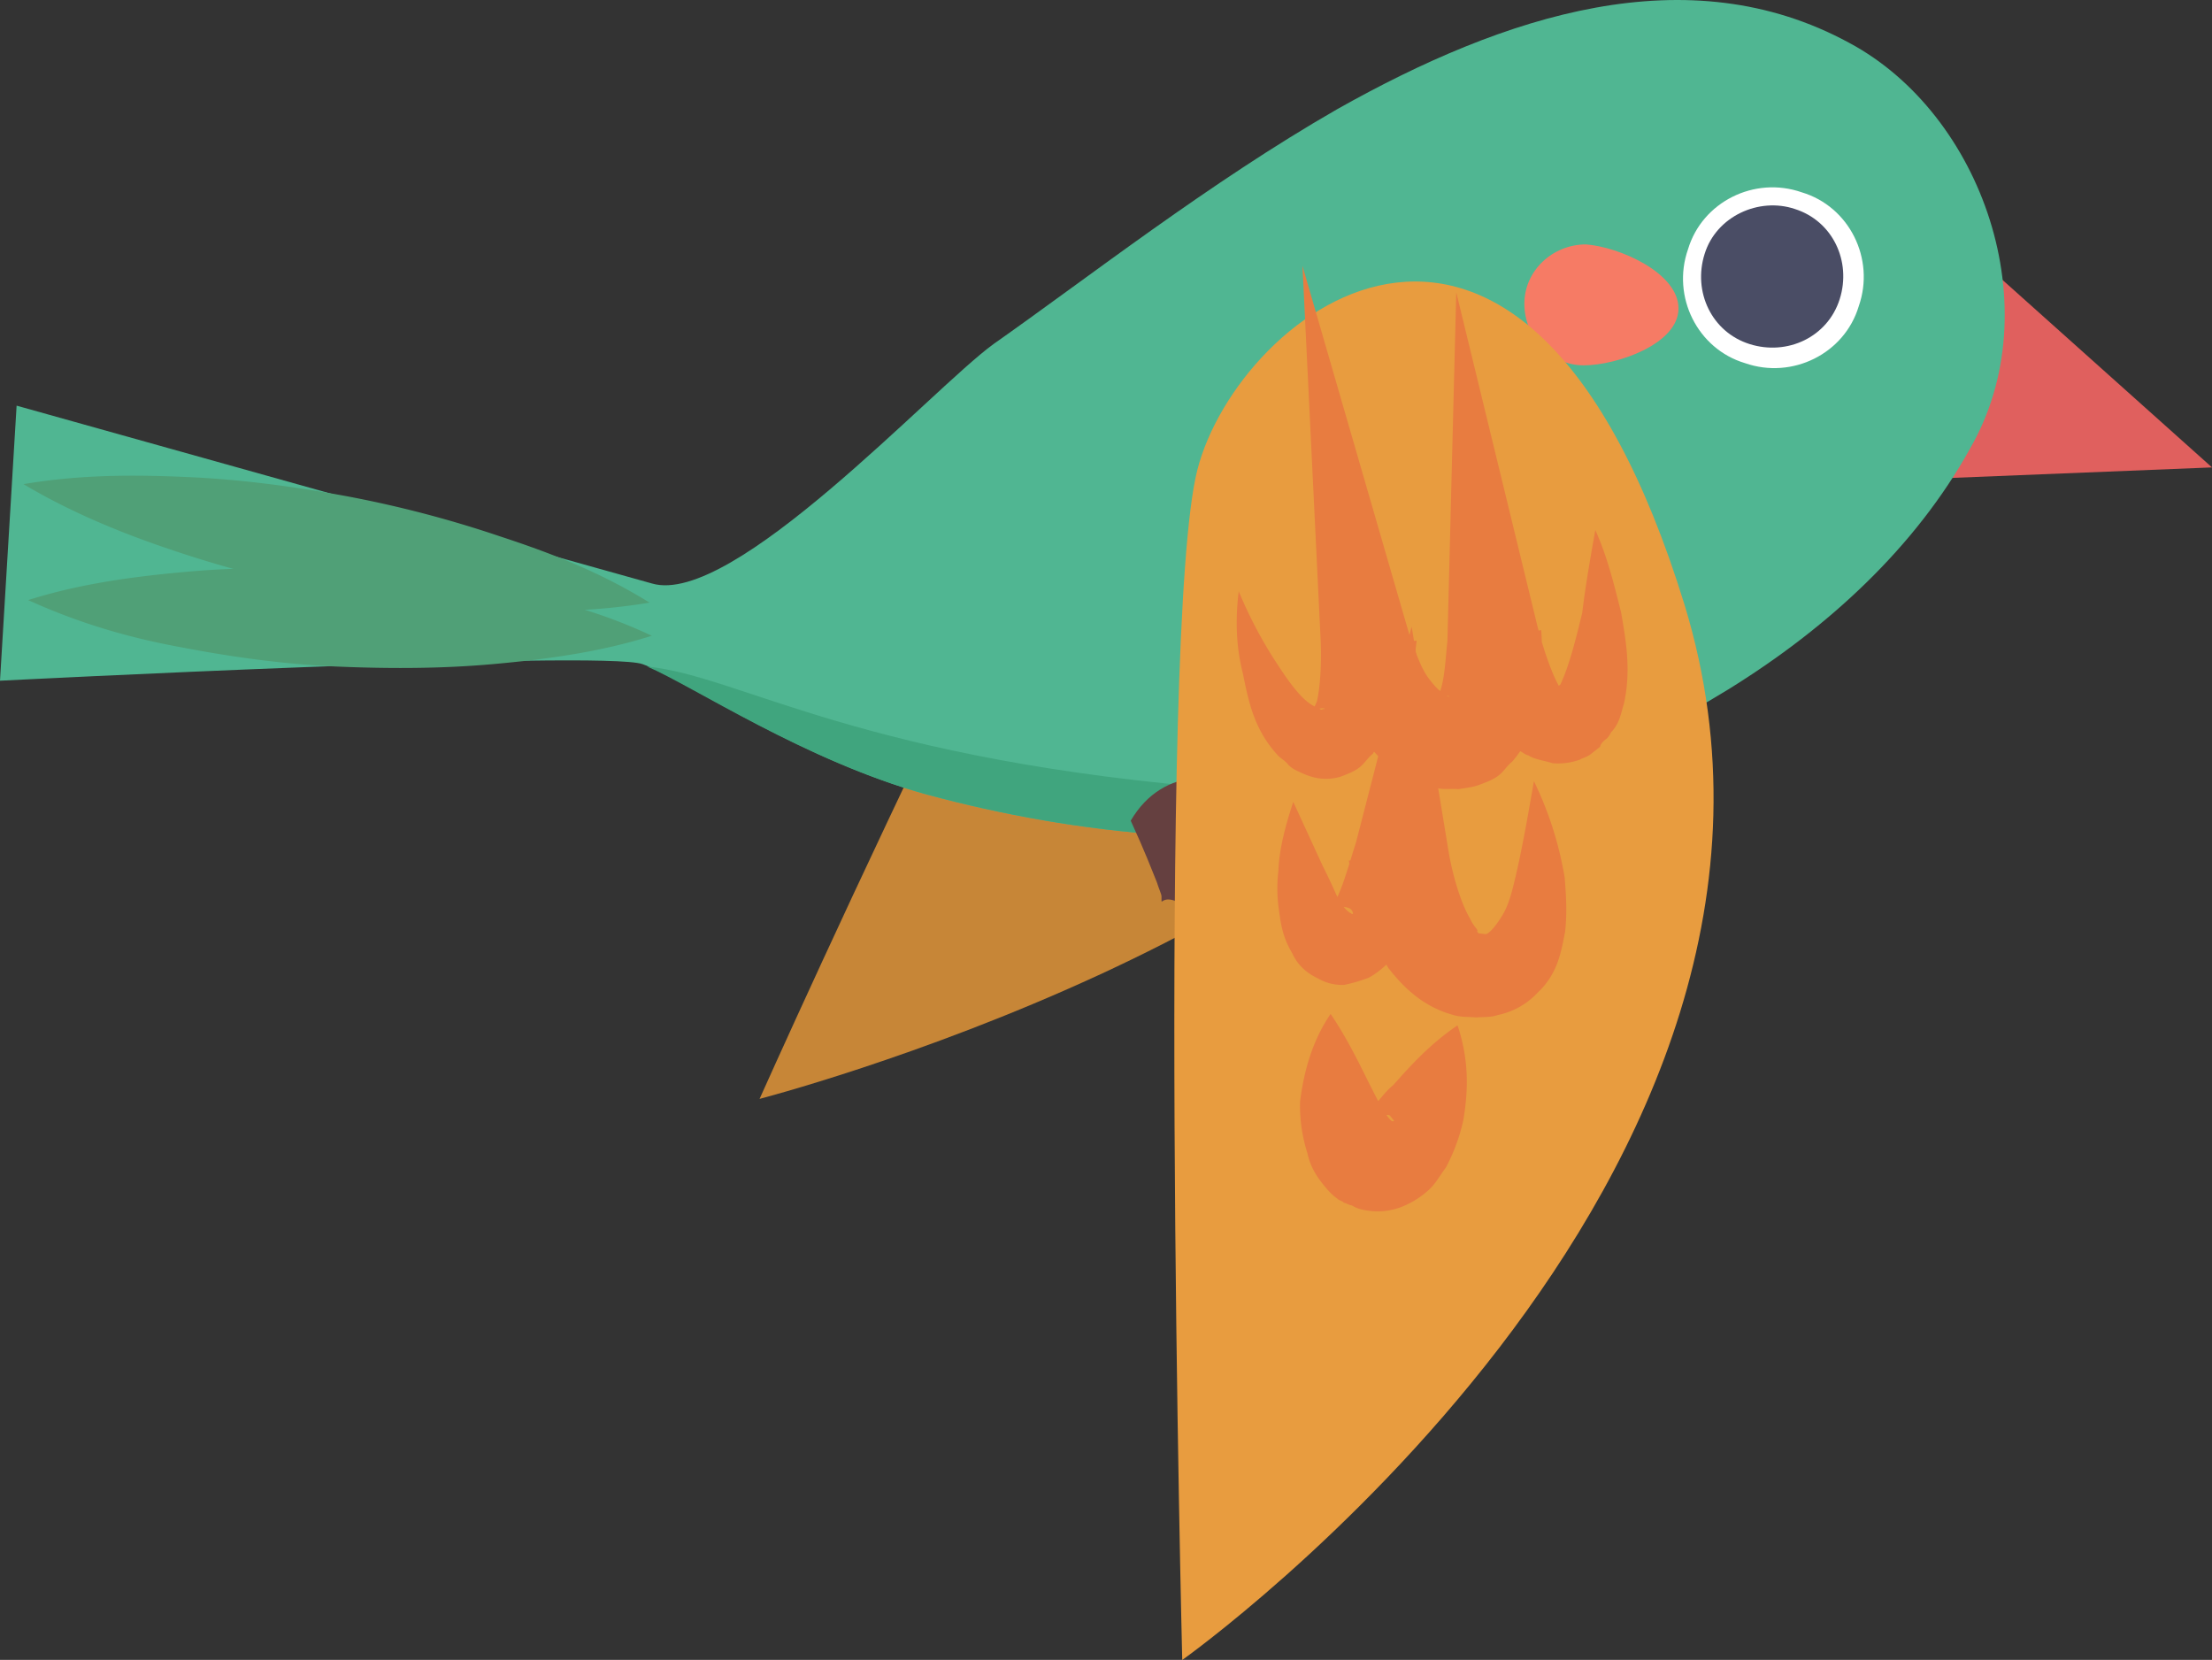 <svg id="Layer_1" data-name="Layer 1" xmlns="http://www.w3.org/2000/svg" viewBox="0 0 1092.1 819.46"><rect x="0" y="0" width="1092.1" height="819.46" fill="#333333" stroke="none"/><defs><style>.cls-1{fill:#654040;}.cls-2{fill:#e0605e;}.cls-3{fill:#c78637;}.cls-4{fill:#a75d2e;}.cls-5{fill:#50b692;}.cls-6{fill:#40a57e;}.cls-7{fill:#fff;}.cls-8{fill:#4a4d65;}.cls-9{fill:#f67b65;}.cls-10{fill:#50a077;}.cls-11{fill:#9cd5ac;}.cls-12{fill:#e89c3f;}.cls-13{fill:#e87c40;}</style></defs><title>bird_2</title><path class="cls-1" d="M655,632.46c8.2-14,19.9-19.9,31.6-21.1s24.6,3.5,35.1,14c4.7,4.7,8.2,11.7,10.5,18.7,1.2,7,2.3,14,0,21.1-3.5,12.9-12.9,22.2-29.3,25.8-7-5.9-10.5-9.4-15.2-12.9-4.7-2.3-7-4.7-10.5-5.9-5.9-2.3-7,1.2-7,0v-2.3c0-1.1-1.2-3.5-2.3-7C664.44,656,660.94,646.56,655,632.46Z" transform="translate(-41.74 -221.5)"/><polygon class="cls-2" points="980.9 131.25 1092.1 230.75 948.1 236.56 980.9 131.25"/><path class="cls-3" d="M416.75,764S608.66,335.11,657.3,308.16c49.37-26,218.34,53.89,146.27,213.83C733.19,682.16,416.75,764,416.75,764Z" transform="translate(-41.74 -221.5)"/><path class="cls-4" d="M634.87,421.24c-4.08,11.94-8.23,23.95-11.29,35.24a53.85,53.85,0,0,0-2.17,16.4c-.65,4.91.53,8.42,2,10.32a1.17,1.17,0,0,0,1.68.22l.95-.73h0c-.73-.95-.73-.95,1.1-2.35,4.68-3.59,12.57-12.53,17.61-19.42l83.71-121.75L685.28,482.89a400.64,400.64,0,0,0-10.77,43.66,148.54,148.54,0,0,0-1.72,19c0,5.78,1.26,9.36,1,11,.73,1-1.68-.23-2.56.44s.73,1,3.23.43c5.13-1,10.68-5.29,17.92-9.33,12.06-9.25,25.3-20.91,39.19-31.55a126.87,126.87,0,0,1-19.9,49.15A72.65,72.65,0,0,1,692,588.21c-4.68,3.59-11,6.89-21,7.28a35.17,35.17,0,0,1-25.35-10.06c-11.8-11.61-15.27-23.7-16.31-34.75a218,218,0,0,1-1-30.23c1.72-19,6.38-35.89,13.74-53.25l40.45,22c-5.11,6.81-10.66,11.07-15.49,16.28-5.55,4.26-12.06,9.25-20.92,13.14-2.56.45-4.46,1.91-7,2.44s-5.12,1-7.68,1.48c-3.22-.43-5.86.08-9.15-.43s-6.58-.87-9.67-2.91a33.4,33.4,0,0,1-14.43-11.11,37.93,37.93,0,0,1-7.2-15.15,41.14,41.14,0,0,1,3.46-26.22c3.43-7,6.65-12.53,11.54-17.66C613.74,435.92,623.31,427.2,634.87,421.24Z" transform="translate(-41.74 -221.5)"/><path class="cls-4" d="M590.61,528.87c1.34,15.23,1.45,26.86,2.48,37.91,1,5.13.31,10.1.83,12.6s2.13,2.77.73,1l-.73-1c-.73-1-1.68-.23-2.35-1.1s-1.68-.22-2.55.45l-1,.73c-.22,1.68,4,1.38,8.42-.53,9.59-2.94,21-7.28,35.42-9.51.39,16-4.64,28.63-13.62,39.92-4.83,5.21-11.62,11.81-23.7,15.27a35.11,35.11,0,0,1-10.1.31c-3.28-.51-7.32-1.83-10.54-2.25-7-3.43-13.2-7.52-17.52-13.16A39.64,39.64,0,0,1,549,576.87a61.26,61.26,0,0,1,9.63-22.12C565.51,542.31,576.62,533.8,590.61,528.87Z" transform="translate(-41.74 -221.5)"/><path class="cls-5" d="M701.84,275.46c83.1-46.8,173.3-76.1,252.9-32.8,65.6,35.1,99.5,131.1,59.7,200.2-53.8,97.2-172.1,159.2-277.4,182.6-77.3,17.6-163.9,8.2-237.6-11.7-63.2-17.6-120.6-57.4-140.5-64.4s-317.2,8.2-317.2,8.2l8.2-135.8,313.7,87.8c39.8,11.7,138.1-96,168.6-118.2C578.94,358.56,638.64,311.76,701.84,275.46Z" transform="translate(-41.74 -221.5)"/><path class="cls-6" d="M852.84,584.46c-37.5,18.7-77.3,31.6-115.9,41-77.3,17.6-163.9,8.2-237.6-11.7-59.7-16.4-115.9-53.8-138.1-63.2,46.8,4.7,105.4,46.8,291.5,60.9C735.84,618.46,801.34,605.56,852.84,584.46Z" transform="translate(-41.74 -221.5)"/><path class="cls-7" d="M875.14,344.56c-8.2,23.4,4.7,49.2,28.1,56.2,23.4,8.2,49.2-4.7,56.2-28.1,8.2-23.4-4.7-49.2-28.1-56.2C907.94,308.26,882.14,321.16,875.14,344.56Z" transform="translate(-41.74 -221.5)"/><path class="cls-8" d="M883.34,346.86c-5.9,18.7,3.5,38.6,22.2,44.5s38.6-3.5,44.5-22.2-3.5-38.6-22.2-44.5C910.24,318.76,889.14,328.16,883.34,346.86Z" transform="translate(-41.74 -221.5)"/><path class="cls-9" d="M823.64,401.86c16.4,0,46.8-10.5,46.8-28.1s-29.3-30.4-45.7-31.6c-16.4,0-30.4,12.9-30.4,29.3S807.24,401.86,823.64,401.86Z" transform="translate(-41.74 -221.5)"/><path class="cls-1" d="M600,626.66c8.2-14,19.9-19.9,31.6-21.1s24.6,3.5,35.1,14c4.7,4.7,8.2,11.7,10.5,18.7,1.2,7,2.3,14,0,21.1-3.5,12.9-12.9,22.2-29.3,25.8-7-5.9-10.5-9.4-15.2-12.9-4.7-2.3-7-4.7-10.5-5.9-5.9-2.3-7,1.2-7,0v-2.3c0-1.1-1.2-3.5-2.3-7C610.54,651.26,607,641.86,600,626.66Z" transform="translate(-41.74 -221.5)"/><path class="cls-10" d="M362.44,519c-28.1,4.7-53.8,4.7-80.8,3.5s-52.7-4.7-78.4-9.4a563.5,563.5,0,0,1-76.1-19.9c-24.6-8.2-50.4-18.7-73.8-32.7,28.1-4.7,53.8-4.7,80.8-3.5s52.7,4.7,78.4,9.4a559.65,559.65,0,0,1,76.1,19.9C313.24,494.36,337.84,503.76,362.44,519Z" transform="translate(-41.74 -221.5)"/><path class="cls-10" d="M363.54,535.36c-25.8,8.2-52.7,11.7-78.4,14s-51.5,2.3-77.3,1.2-51.5-4.7-76.1-9.4c-25.8-4.7-50.3-11.7-76.1-23.4,25.8-8.2,52.7-11.7,78.4-14a433.85,433.85,0,0,1,77.3,0,541.94,541.94,0,0,1,76.1,9.4A256.71,256.71,0,0,1,363.54,535.36Z" transform="translate(-41.74 -221.5)"/><path class="cls-11" d="M848.24,538.86c3.5,9.4,4.7,16.4,3.5,21.1a14.43,14.43,0,0,1-4.7,10.5c-2.3,2.3-7,3.5-11.7,2.3a58.2,58.2,0,0,1-19.9-8.2c-3.5-10.5-4.7-16.4-3.5-21.1a14.43,14.43,0,0,1,4.7-10.5c2.3-2.3,7-3.5,11.7-2.3A59,59,0,0,1,848.24,538.86Z" transform="translate(-41.74 -221.5)"/><path class="cls-11" d="M813,526c3.5,9.4,4.7,16.4,3.5,21.1a14.43,14.43,0,0,1-4.7,10.5c-2.3,2.3-7,3.5-11.7,2.3a58.2,58.2,0,0,1-19.9-8.2c-3.5-10.5-4.7-16.4-3.5-21.1a14.43,14.43,0,0,1,4.7-10.5c2.3-2.3,7-3.5,11.7-2.3A59.56,59.56,0,0,1,813,526Z" transform="translate(-41.74 -221.5)"/><path class="cls-11" d="M794.34,576.36c1.2,10.5,0,16.4-1.2,21.1a15.69,15.69,0,0,1-7,9.4c-3.5,1.2-7,1.2-11.7,0-4.7-2.3-10.5-4.7-17.6-12.9-1.2-10.5,0-16.4,1.2-21.1a15.69,15.69,0,0,1,7-9.4c3.5-1.2,7-1.2,11.7,0C781.44,565.76,786.14,569.26,794.34,576.36Z" transform="translate(-41.74 -221.5)"/><path class="cls-11" d="M755.74,557.56c1.2,10.5,0,16.4-1.2,21.1a15.69,15.69,0,0,1-7,9.4c-3.5,1.2-7,1.2-11.7,0-4.7-2.3-10.5-4.7-17.6-12.9-1.2-10.5,0-16.4,1.2-21.1a15.69,15.69,0,0,1,7-9.4c3.5-1.2,7-1.2,11.7,0A66.32,66.32,0,0,1,755.74,557.56Z" transform="translate(-41.74 -221.5)"/><path class="cls-11" d="M669.14,588.06c-3.5,10.5-7,15.2-10.5,18.7s-7,5.9-10.5,5.9-7-1.2-10.5-4.7-7-8.2-10.5-18.7c3.5-10.5,7-15.2,10.5-18.7s7-5.9,10.5-5.9,7,1.2,10.5,4.7C660.94,574,664.44,578.66,669.14,588.06Z" transform="translate(-41.74 -221.5)"/><path class="cls-11" d="M770.94,524.76c1.2,10.5,0,16.4-1.2,21.1a15.69,15.69,0,0,1-7,9.4c-3.5,1.2-7,1.2-11.7,0-4.7-2.3-10.5-4.7-17.6-12.9-1.2-10.5,0-16.4,1.2-21.1a15.69,15.69,0,0,1,7-9.4c3.5-1.2,7-1.2,11.7,0C758,514.26,762.74,517.76,770.94,524.76Z" transform="translate(-41.74 -221.5)"/><path class="cls-11" d="M708.94,550.56c1.2,10.5,0,16.4-1.2,21.1a15.69,15.69,0,0,1-7,9.4c-3.5,1.2-7,1.2-11.7,0-4.7-2.3-10.5-4.7-17.6-12.9-1.2-10.5,0-16.4,1.2-21.1a15.69,15.69,0,0,1,7-9.4c3.5-1.2,7-1.2,11.7,0C696,540.06,700.74,543.56,708.94,550.56Z" transform="translate(-41.74 -221.5)"/><path class="cls-11" d="M722.94,590.36c-1.2,10.5-2.3,16.4-4.7,21.1a15.68,15.68,0,0,1-9.4,8.2c-3.5,1.2-7,0-11.7-2.3s-9.4-7-15.2-15.2c1.2-10.5,2.3-16.4,4.7-21.1a15.68,15.68,0,0,1,9.4-8.2c3.5-1.2,7,0,11.7,2.3A59.77,59.77,0,0,1,722.94,590.36Z" transform="translate(-41.74 -221.5)"/><path class="cls-12" d="M632.89,453.46C612.83,532,625.43,1041,625.43,1041s334.64-237.3,248-520.9C794.39,263.28,653,374.94,632.89,453.46Z" transform="translate(-41.74 -221.5)"/><path class="cls-13" d="M653.32,513.39a215.45,215.45,0,0,0,17,32.83c6.39,9.86,13.44,20.73,20.53,24.06.74.94,1.68.2,2.36,1.06a1.18,1.18,0,0,0,1.69.2c1.68.2.94-.75-1.69-.2a16.18,16.18,0,0,1-2.55.48l.2-1.68,1.06-2.37c1.72-7.34,2.32-19.66,1.87-29.75l-9-185.26,52.77,182.07c2.53,6.92,5.53,16.53,9.87,22,2.17,2.75,4.34,5.5,6.77,6.64a5.13,5.13,0,0,0,3.11,2,1.18,1.18,0,0,0-1.69-.2,4.14,4.14,0,0,0-2.55.49c-2.54.48-2.74,2.16-2.74,2.16-.95.75,1.06-2.36,2.26-4.71,2.46-6.41,2.88-17.18,3.77-25.4l4.36-172,39.88,164c2.81,11.15,7.12,24.19,11.34,31.3l1.42,1.81.74.94h0l-1.68-.2c-1.69-.19-2.55.49-4.17.37l-.94.74h0l.94-.74c.94-.75,2-3.11,3.88-4.6,4.47-9.51,7.63-22.46,10.79-35.4,1.55-13.2,4-27,6.45-40.89,5.93,13.16,9.29,26.94,12.73,40.66,2.5,14.46,5,28.92,1.38,45.16-1.32,4-1.84,9-5.79,13.48-.94.75-1.06,2.37-2.94,3.86-.94.74-2.75,2.17-3,3.85l-4.63,3.66c-1.88,1.48-4.43,2-5.37,2.71a31.57,31.57,0,0,1-13.52,1.76c-4-1.32-9-1.84-12-3.91-1.69-.2-3.12-2-4.72-2.26l-3.86-3a22.37,22.37,0,0,1-6-5.69c-11.59-14.68-17.58-27.91-23.31-42.75l44.32-8.1a161.28,161.28,0,0,1-2.28,40.52c-1.72,7.35-4.3,15.38-12.06,24.43-2.74,2.17-3.88,4.6-6.63,6.77s-6.24,3.39-9.67,4.7-7.66,1.59-10.29,2.13c-3.23-.38-5.86.17-9.15-.29-10.57-2.1-19.15-7.31-26.11-12.26-7.63-6-11.1-12.12-15.24-19.3-3.4-6.24-6.87-12.42-8.65-18.54C700,553.85,699,548.67,697.42,541l43.74-3.19c-1.74,14.75-3.29,27.95-10.88,42.86l-6.64,6.77c-1.06,2.37-2.94,3.85-4.07,6.14-2.74,2.17-3.88,4.6-6.63,6.77s-6.24,3.4-9.67,4.7c-8.6,2.34-15-.13-19.66-2.31-2.37-1.06-4.72-2.27-6.14-4.07s-3.86-2.95-5.28-4.75c-11.85-13.07-14.21-27.52-16.91-40.3C651.84,539.92,651.71,526.52,653.32,513.39Z" transform="translate(-41.74 -221.5)"/><path class="cls-13" d="M680.25,617.38l14.57,31.68c2.71,5.38,4.7,9.67,6.67,14.1s4.89,8.12,7.25,9.19c.75.94,1.69.19.2-1.69s-7.34-1.72-8.29-1c-2.55.48.2-1.69,1.52-5.66,3.33-7.09,6.37-18.41,9-26.43L738.7,530.84l18,109.63c1.87,11.89,6.06,26.56,10.88,34.6,2,4.43,4.34,5.49,3.39,6.24l.75.94a259.6,259.6,0,0,0,3.37.39c1.68.2,5.49-4.33,8.7-9.79s4.84-12.75,6.56-20.09c3.36-14.63,6-30.12,8.71-45.61a173.43,173.43,0,0,1,15.19,47.63c.65,8.41,1.3,16.82.2,26.73-1.84,9-3.25,20.41-13.58,30.08a37.11,37.11,0,0,1-19.59,11c-3.49,1.23-6.8.91-11,1.2-3.23-.38-7.55,0-11.52-1.36-15.37-4.3-24.91-14.6-31.48-22.92-5.56-9-9.58-17.79-13.52-26.66a154.36,154.36,0,0,1-6.06-26.56l47.13,3.06c-4.85,12.74-8.57,23.2-16.65,35.56A33.85,33.85,0,0,1,730.4,694c-3.68,2.91-6.63,6.76-12.87,10.16a80,80,0,0,1-12.09,3.56,23.71,23.71,0,0,1-12.94-3.16c-7.09-3.33-10.75-8-12.72-12.39-4.88-8.12-5.73-14.84-6.63-21.64a73,73,0,0,1-.24-19.18C673.31,640.69,676.27,629.44,680.25,617.38Z" transform="translate(-41.74 -221.5)"/><path class="cls-13" d="M698.69,722.07c9.22,13.62,15.15,26.77,20.59,37.38,2.72,5.38,5.45,10.61,7.62,13.36,1.42,1.8,2.17,2.74,3.11,2l-.74-.94-.75-.94c-.74-.95-.74-.95-2.37-1.07s-2.36-1.06-4-1.32c-3.23-.38-5.86.17-6.8.91l-.94.75,3.69-2.92c3.69-2.91,6.81-8.31,11.44-12,8.7-9.8,18.21-20.36,31.82-29.58,5.53,16.53,5.48,31.47,2.81,47a91.88,91.88,0,0,1-8.57,23.2c-3,3.86-5.21,8.57-9.76,12.17a43,43,0,0,1-9.93,6.31,32.66,32.66,0,0,1-17,3c-3.23-.38-6.6-.78-9.71-2.78-1.69-.2-2.37-1.06-4-1.32-.74-1-2.36-1.07-3.11-2-3.11-2-6-5.69-7.45-7.49-4.33-5.5-6.3-9.93-7.41-15a77.08,77.08,0,0,1-3.63-25.41C685.45,750.49,689.67,735.18,698.69,722.07Z" transform="translate(-41.74 -221.5)"/></svg>
